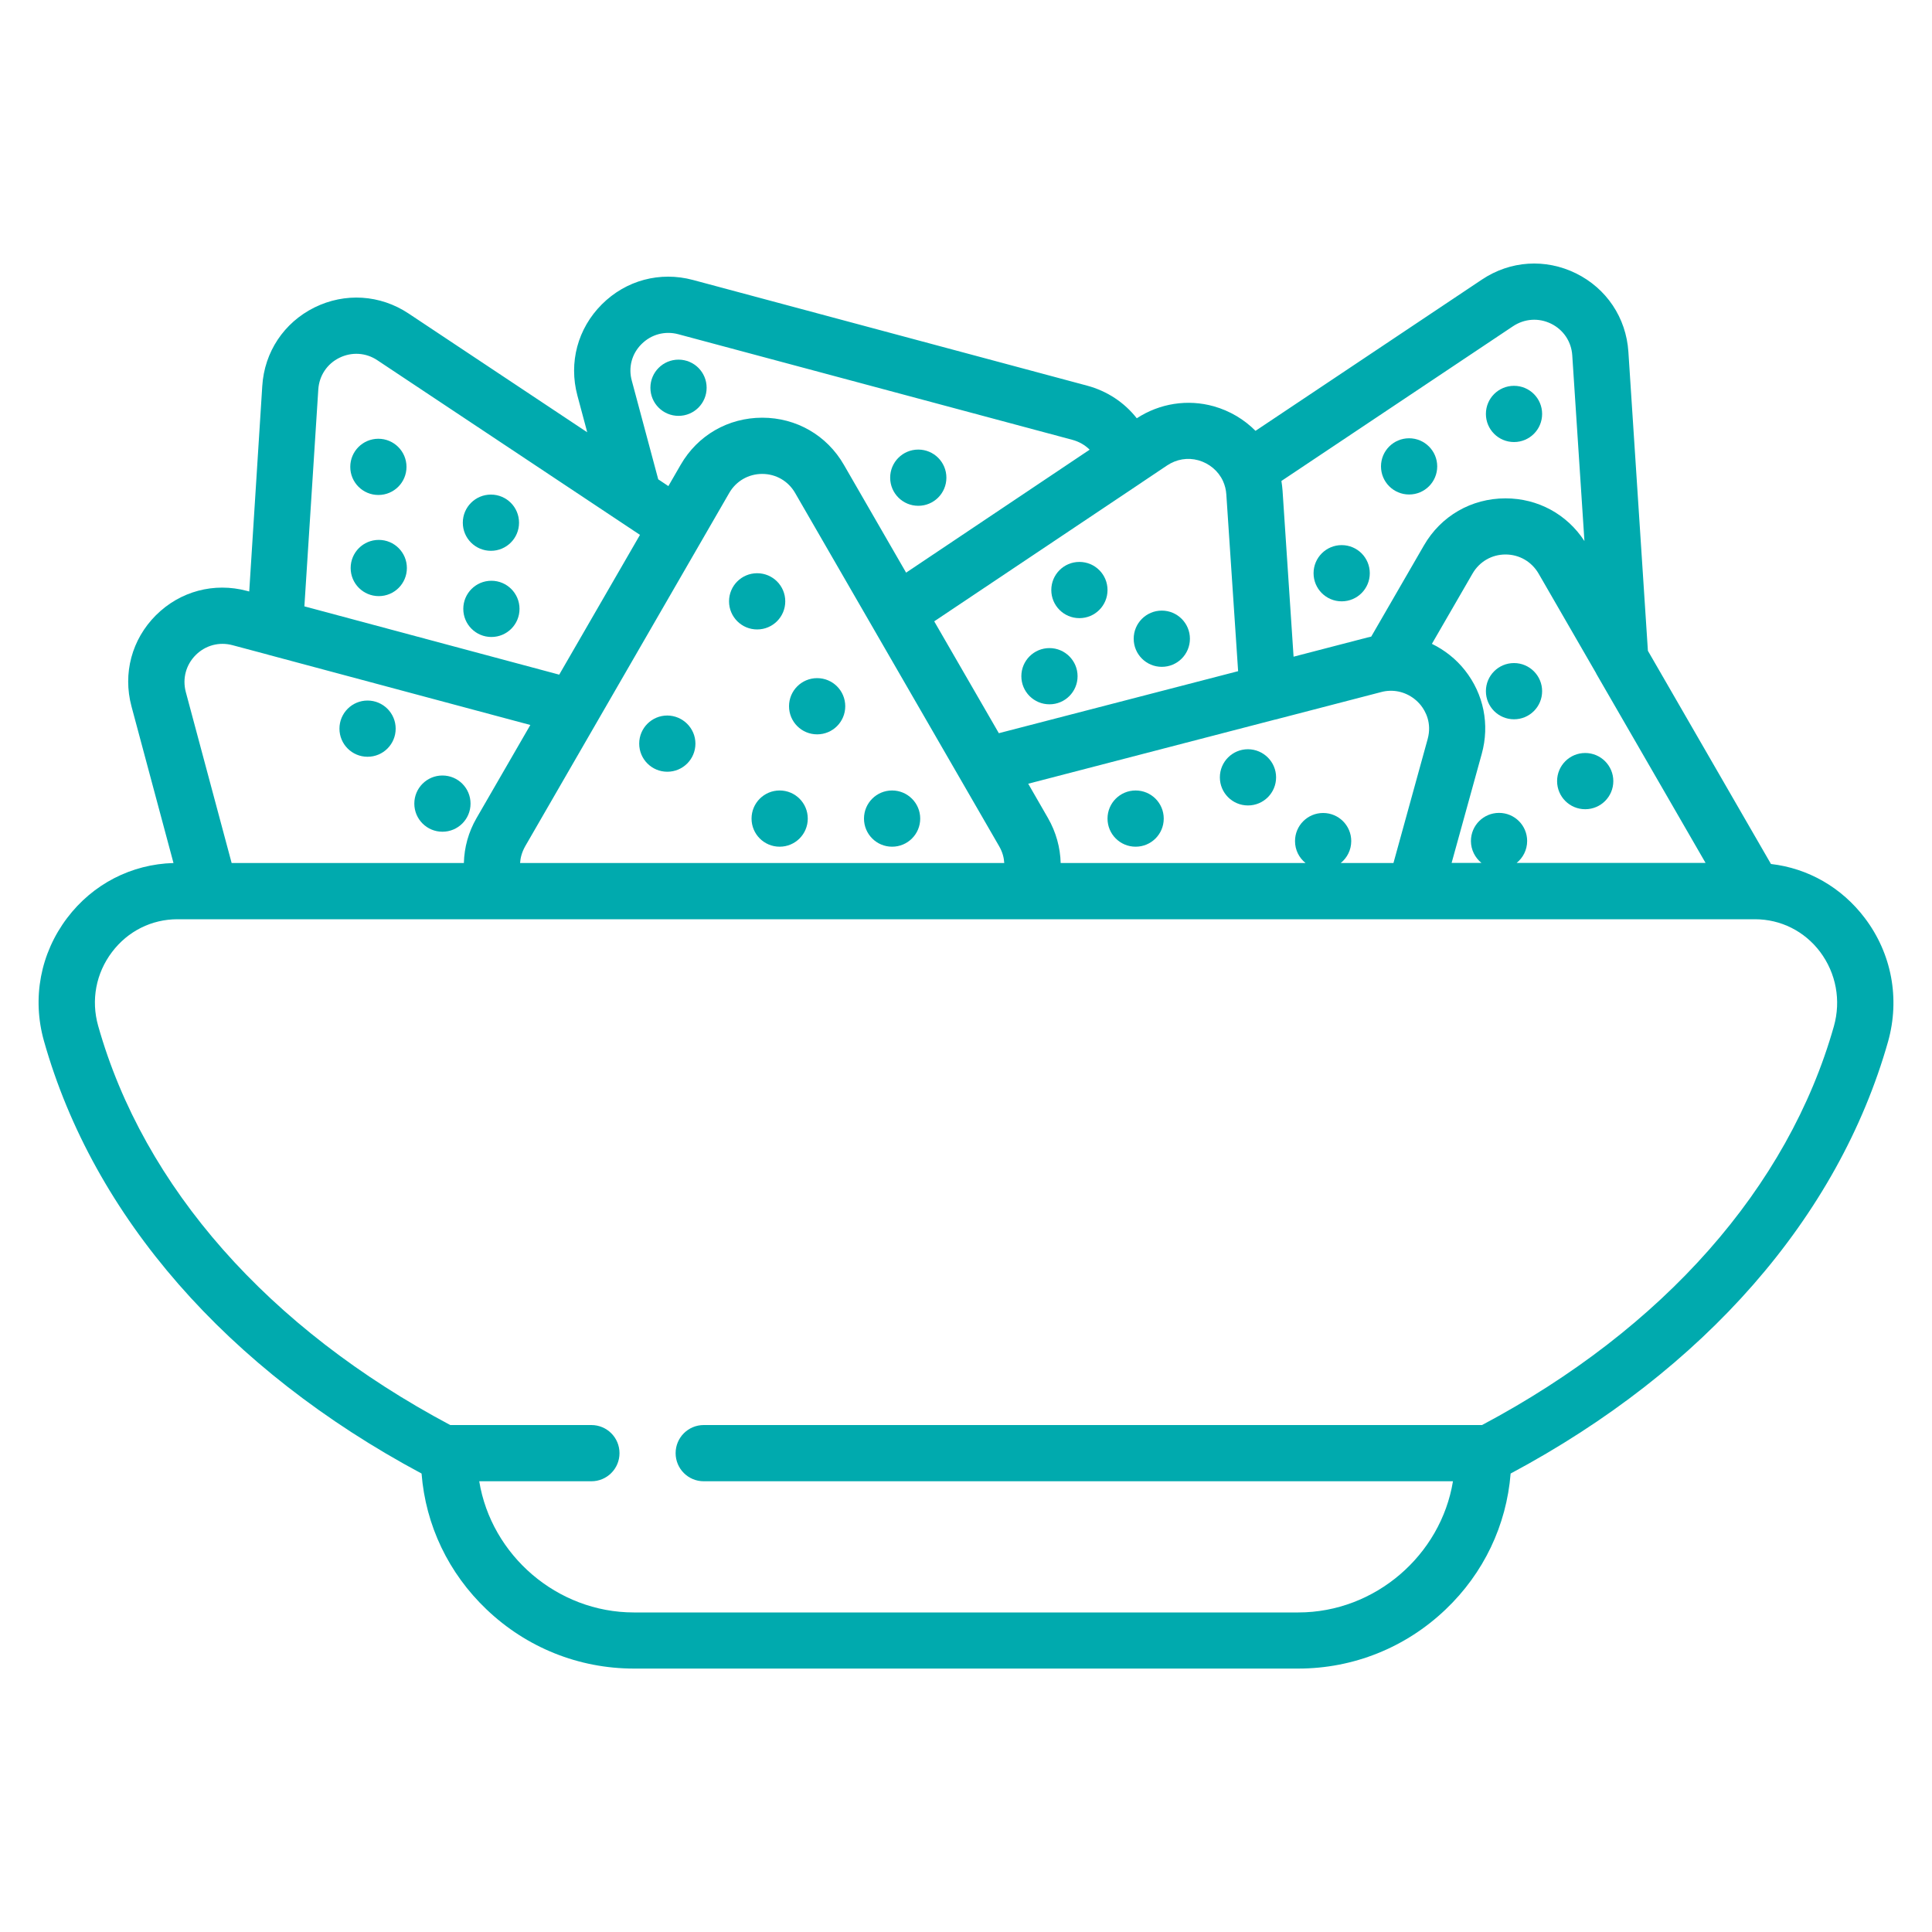 <?xml version="1.0" encoding="utf-8"?>
<!-- Generator: Adobe Illustrator 23.0.1, SVG Export Plug-In . SVG Version: 6.00 Build 0)  -->
<svg version="1.1" id="Calque_1" xmlns="http://www.w3.org/2000/svg" xmlns:xlink="http://www.w3.org/1999/xlink" x="0px" y="0px"
	 viewBox="0 0 200 200" style="enable-background:new 0 0 200 200;" xml:space="preserve">
<style type="text/css">
	.st0{fill:#00AAAE;}
	.st1{fill:none;stroke:#FFFFFF;stroke-miterlimit:10;}
	.st2{fill:none;stroke:#FFFFFF;stroke-width:0.692;stroke-miterlimit:10;}
</style>
<g>
	<g>
		<path class="st0" d="M193.04,95.03c-2.39-3.16-5.87-5.15-9.71-5.59l-12.74-22.07l-2.02-30.95c-0.23-3.52-2.26-6.56-5.42-8.12
			c-3.17-1.56-6.81-1.32-9.74,0.64l-23.44,15.66c-1.18-1.19-2.66-2.07-4.32-2.54c-2.7-0.76-5.6-0.31-7.97,1.24
			c-1.28-1.63-3.06-2.82-5.15-3.38L71.73,28.98c-3.41-0.91-6.93,0.03-9.43,2.53c-2.5,2.5-3.44,6.02-2.53,9.43l1.02,3.81l-18.5-12.3
			c-2.94-1.95-6.58-2.18-9.74-0.62c-3.16,1.57-5.18,4.61-5.4,8.13L25.8,61.23l-0.23-0.06c-3.41-0.91-6.93,0.03-9.43,2.52
			c-2.5,2.5-3.44,6.02-2.53,9.43l4.35,16.22c-4.35,0.12-8.35,2.17-11.01,5.69c-2.77,3.66-3.65,8.3-2.4,12.73
			c5.13,18.18,18.98,34.02,39.09,44.78c0.42,5.36,2.79,10.32,6.73,14.07c4.14,3.95,9.55,6.12,15.25,6.12h68.78
			c5.69,0,11.11-2.17,15.25-6.12c3.94-3.75,6.3-8.71,6.73-14.07c20.08-10.73,33.92-26.56,39.07-44.71
			C196.7,103.38,195.83,98.71,193.04,95.03L193.04,95.03z M165.24,69.73l11.32,19.6H157c0.66-0.53,1.09-1.35,1.09-2.27
			c0-1.61-1.3-2.91-2.91-2.91c-1.61,0-2.91,1.3-2.91,2.91c0,0.92,0.43,1.73,1.09,2.27h-3.09l3.12-11.29
			c0.84-3.04,0.2-6.19-1.74-8.65c-0.93-1.18-2.11-2.1-3.42-2.74l4.21-7.28c0.71-1.23,1.99-1.97,3.41-1.97c1.43,0,2.7,0.74,3.42,1.97
			l5.97,10.34C165.23,69.73,165.24,69.73,165.24,69.73L165.24,69.73z M156.63,33.77c1.19-0.79,2.66-0.89,3.94-0.26
			c1.28,0.63,2.1,1.86,2.19,3.28l1.26,19.22c-1.81-2.78-4.82-4.42-8.17-4.42c-3.53,0-6.69,1.82-8.45,4.88l-5.45,9.43
			c-0.14,0.03-0.28,0.06-0.42,0.1l-7.62,1.98l-1.14-17.18c-0.02-0.34-0.07-0.68-0.12-1.01L156.63,33.77z M132,74.49l0.02,0
			l10.97-2.85c0.29-0.08,0.58-0.12,0.88-0.13c1.23-0.04,2.43,0.52,3.22,1.51c0.46,0.58,1.16,1.81,0.7,3.49l-3.54,12.83h-5.46
			c0.66-0.53,1.09-1.35,1.09-2.27c0-1.61-1.3-2.91-2.91-2.91c-1.61,0-2.91,1.3-2.91,2.91c0,0.92,0.42,1.73,1.09,2.27h-25.35
			c-0.04-1.6-0.48-3.2-1.31-4.65l-2.05-3.56L132,74.49z M118.17,49.96c0,0,0.01-0.01,0.01-0.01l2.64-1.77
			c0.98-0.65,2.13-0.84,3.24-0.53c1.13,0.32,2.06,1.1,2.54,2.14c0.2,0.44,0.32,0.91,0.35,1.41l1.22,18.28L103.4,75.9l-6.69-11.58
			L118.17,49.96z M103.96,89.34H53.84c0.03-0.53,0.18-1.12,0.53-1.74l21.12-36.57c0.71-1.23,1.99-1.97,3.41-1.97
			c1.43,0,2.7,0.74,3.41,1.97l21.12,36.57C103.79,88.22,103.93,88.81,103.96,89.34L103.96,89.34z M66.41,35.62
			c1.01-1.01,2.43-1.39,3.81-1.02l40.79,10.93c0.7,0.19,1.31,0.54,1.79,1.02l-19,12.73l-6.44-11.16c-1.76-3.06-4.93-4.88-8.45-4.88
			c-3.53,0-6.69,1.82-8.45,4.88l-1.27,2.2l-1.05-0.7l-2.73-10.19C65.02,38.05,65.4,36.62,66.41,35.62L66.41,35.62z M32.95,40.32
			c0.09-1.42,0.9-2.65,2.18-3.28c1.28-0.63,2.75-0.54,3.93,0.25l27.19,18.08l-8.36,14.47l-26.38-7.07L32.95,40.32z M20.26,67.81
			c1.01-1.01,2.43-1.39,3.81-1.02l3.64,0.97c0.01,0,0.01,0,0.02,0.01l27.17,7.28l-5.57,9.64c-0.84,1.45-1.27,3.04-1.31,4.65H23.98
			l-4.75-17.72C18.87,70.24,19.25,68.82,20.26,67.81L20.26,67.81z M189.84,106.25c-4.73,16.68-17.64,31.29-36.42,41.27H72.85
			c-1.61,0-2.91,1.3-2.91,2.91c0,1.61,1.3,2.91,2.91,2.91h77.56c-1.25,7.64-8.05,13.58-16.01,13.58H65.62
			c-7.96,0-14.76-5.93-16.01-13.58h11.61c1.61,0,2.91-1.3,2.91-2.91c0-1.61-1.3-2.91-2.91-2.91H46.61
			c-18.81-10-31.74-24.63-36.45-41.33c-0.75-2.66-0.23-5.44,1.44-7.64c1.63-2.16,4.1-3.39,6.77-3.39h3.38c0,0,0.01,0,0.01,0
			c0,0,0.01,0,0.01,0h84.55c0.01,0,0.01,0,0.01,0c0,0,0.01,0,0.01,0h40.11c0,0,0.01,0,0.01,0c0,0,0.01,0,0.01,0h35.13
			c0,0,0,0,0.01,0c0,0,0,0,0.01,0h0.05c2.67,0,5.13,1.23,6.75,3.38C190.07,100.75,190.6,103.56,189.84,106.25L189.84,106.25z
			 M189.84,106.25"/>
	</g>
	<path class="st0" d="M141.8,59.34c0,1.61-1.3,2.91-2.91,2.91c-1.61,0-2.91-1.3-2.91-2.91c0-1.61,1.3-2.91,2.91-2.91
		C140.5,56.43,141.8,57.73,141.8,59.34L141.8,59.34z M141.8,59.34"/>
	<path class="st0" d="M148.78,48.28c0,1.61-1.3,2.91-2.91,2.91c-1.61,0-2.91-1.3-2.91-2.91c0-1.61,1.3-2.91,2.91-2.91
		C147.48,45.37,148.78,46.68,148.78,48.28L148.78,48.28z M148.78,48.28"/>
	<path class="st0" d="M159.64,42.85c0,1.61-1.3,2.91-2.91,2.91c-1.61,0-2.91-1.3-2.91-2.91c0-1.61,1.3-2.91,2.91-2.91
		C158.34,39.94,159.64,41.24,159.64,42.85L159.64,42.85z M159.64,42.85"/>
	<path class="st0" d="M73.15,40.14c0,1.61-1.3,2.91-2.91,2.91c-1.61,0-2.91-1.3-2.91-2.91c0-1.61,1.3-2.91,2.91-2.91
		C71.85,37.23,73.15,38.53,73.15,40.14L73.15,40.14z M73.15,40.14"/>
	<path class="st0" d="M97.97,49.45c0,1.61-1.3,2.91-2.91,2.91c-1.61,0-2.91-1.3-2.91-2.91c0-1.61,1.3-2.91,2.91-2.91
		C96.67,46.54,97.97,47.84,97.97,49.45L97.97,49.45z M97.97,49.45"/>
	<path class="st0" d="M111.55,70c0,1.61-1.3,2.91-2.91,2.91c-1.61,0-2.91-1.3-2.91-2.91c0-1.61,1.3-2.91,2.91-2.91
		C110.25,67.09,111.55,68.4,111.55,70L111.55,70z M111.55,70"/>
	<path class="st0" d="M123.18,66.12c0,1.61-1.3,2.91-2.91,2.91c-1.61,0-2.91-1.3-2.91-2.91c0-1.61,1.3-2.91,2.91-2.91
		C121.88,63.21,123.18,64.52,123.18,66.12L123.18,66.12z M123.18,66.12"/>
	<path class="st0" d="M114.65,61.08c0,1.61-1.3,2.91-2.91,2.91c-1.61,0-2.91-1.3-2.91-2.91c0-1.61,1.3-2.91,2.91-2.91
		C113.35,58.17,114.65,59.47,114.65,61.08L114.65,61.08z M114.65,61.08"/>
	<path class="st0" d="M53.78,63.03c0,1.61-1.3,2.91-2.91,2.91c-1.61,0-2.91-1.3-2.91-2.91c0-1.61,1.3-2.91,2.91-2.91
		C52.47,60.12,53.78,61.42,53.78,63.03L53.78,63.03z M53.78,63.03"/>
	<path class="st0" d="M42.12,58.8c0,1.61-1.3,2.91-2.91,2.91c-1.61,0-2.91-1.3-2.91-2.91c0-1.61,1.3-2.91,2.91-2.91
		C40.82,55.89,42.12,57.19,42.12,58.8L42.12,58.8z M42.12,58.8"/>
	<path class="st0" d="M42.08,48.33c0,1.61-1.3,2.91-2.91,2.91c-1.61,0-2.91-1.3-2.91-2.91c0-1.61,1.3-2.91,2.91-2.91
		C40.77,45.42,42.08,46.72,42.08,48.33L42.08,48.33z M42.08,48.33"/>
	<path class="st0" d="M53.73,54.11c0,1.61-1.3,2.91-2.91,2.91c-1.61,0-2.91-1.3-2.91-2.91c0-1.61,1.3-2.91,2.91-2.91
		C52.43,51.2,53.73,52.5,53.73,54.11L53.73,54.11z M53.73,54.11"/>
	<path class="st0" d="M48.71,83.19c0,1.61-1.3,2.91-2.91,2.91c-1.61,0-2.91-1.3-2.91-2.91c0-1.61,1.3-2.91,2.91-2.91
		C47.41,80.28,48.71,81.58,48.71,83.19L48.71,83.19z M48.71,83.19"/>
	<path class="st0" d="M40.96,75.43c0,1.61-1.3,2.91-2.91,2.91c-1.61,0-2.91-1.3-2.91-2.91c0-1.61,1.3-2.91,2.91-2.91
		C39.65,72.52,40.96,73.82,40.96,75.43L40.96,75.43z M40.96,75.43"/>
	<path class="st0" d="M167.01,80.86c0,1.61-1.3,2.91-2.91,2.91c-1.61,0-2.91-1.3-2.91-2.91c0-1.61,1.3-2.91,2.91-2.91
		C165.71,77.95,167.01,79.26,167.01,80.86L167.01,80.86z M167.01,80.86"/>
	<path class="st0" d="M159.64,71.55c0,1.61-1.3,2.91-2.91,2.91c-1.61,0-2.91-1.3-2.91-2.91c0-1.61,1.3-2.91,2.91-2.91
		C158.34,68.64,159.64,69.95,159.64,71.55L159.64,71.55z M159.64,71.55"/>
	<path class="st0" d="M120.47,84.74c0,1.61-1.3,2.91-2.91,2.91c-1.61,0-2.91-1.3-2.91-2.91c0-1.61,1.3-2.91,2.91-2.91
		C119.17,81.83,120.47,83.13,120.47,84.74L120.47,84.74z M120.47,84.74"/>
	<path class="st0" d="M132.1,80.47c0,1.61-1.3,2.91-2.91,2.91c-1.61,0-2.91-1.3-2.91-2.91c0-1.61,1.3-2.91,2.91-2.91
		C130.8,77.57,132.1,78.87,132.1,80.47L132.1,80.47z M132.1,80.47"/>
	<path class="st0" d="M71.99,76.98c0,1.61-1.3,2.91-2.91,2.91c-1.61,0-2.91-1.3-2.91-2.91c0-1.61,1.3-2.91,2.91-2.91
		C70.68,74.08,71.99,75.38,71.99,76.98L71.99,76.98z M71.99,76.98"/>
	<path class="st0" d="M81.29,62.25c0,1.61-1.3,2.91-2.91,2.91c-1.61,0-2.91-1.3-2.91-2.91c0-1.61,1.3-2.91,2.91-2.91
		C79.99,59.34,81.29,60.64,81.29,62.25L81.29,62.25z M81.29,62.25"/>
	<path class="st0" d="M83.62,84.74c0,1.61-1.3,2.91-2.91,2.91c-1.61,0-2.91-1.3-2.91-2.91c0-1.61,1.3-2.91,2.91-2.91
		C82.32,81.83,83.62,83.13,83.62,84.74L83.62,84.74z M83.62,84.74"/>
	<path class="st0" d="M87.5,73.11c0,1.61-1.3,2.91-2.91,2.91c-1.61,0-2.91-1.3-2.91-2.91c0-1.61,1.3-2.91,2.91-2.91
		C86.2,70.2,87.5,71.5,87.5,73.11L87.5,73.11z M87.5,73.11"/>
	<path class="st0" d="M95.26,84.74c0,1.61-1.3,2.91-2.91,2.91c-1.61,0-2.91-1.3-2.91-2.91c0-1.61,1.3-2.91,2.91-2.91
		C93.95,81.83,95.26,83.13,95.26,84.74L95.26,84.74z M95.26,84.74"/>
</g>
</svg>
